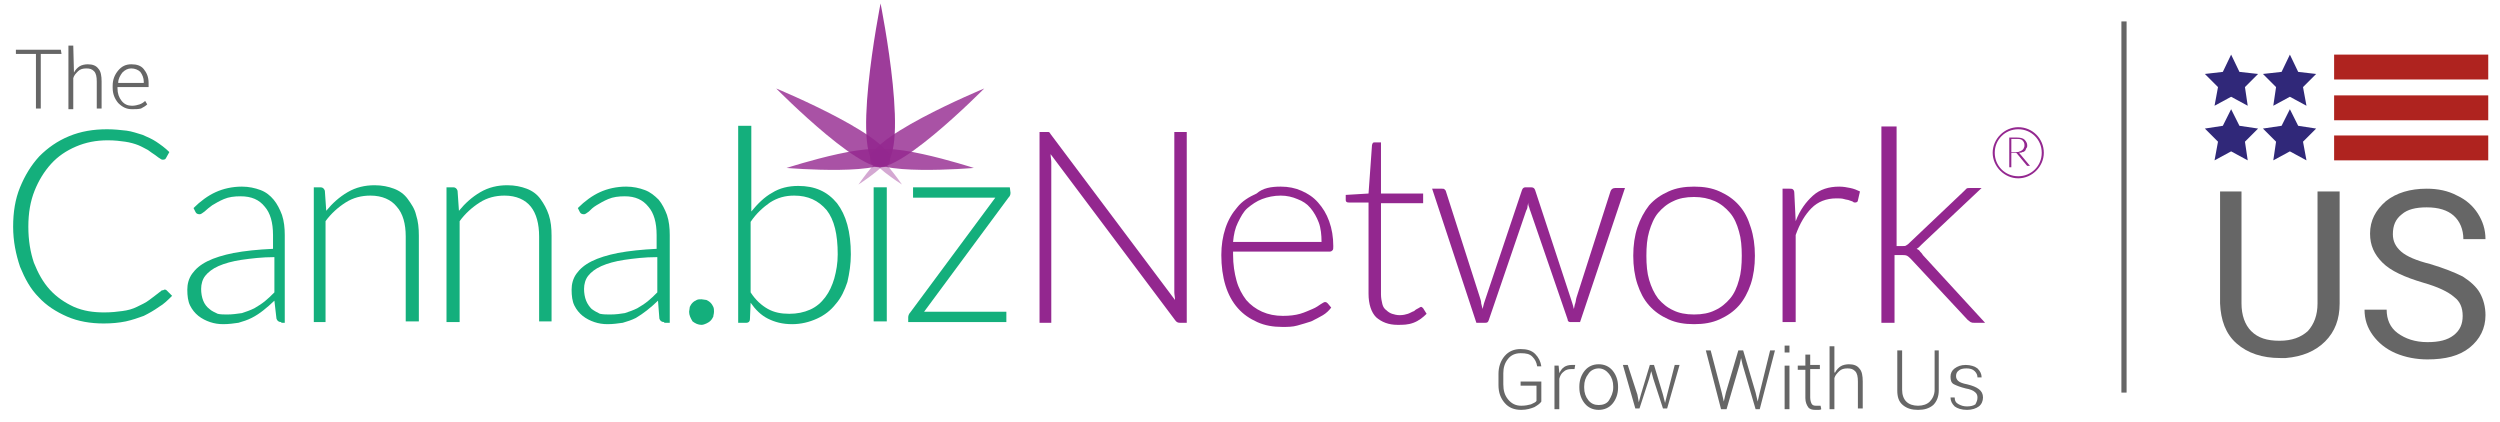 <?xml version="1.0" encoding="utf-8"?>
<!-- Generator: Adobe Illustrator 20.1.0, SVG Export Plug-In . SVG Version: 6.00 Build 0)  -->
<svg version="1.1" id="Layer_1" xmlns="http://www.w3.org/2000/svg" xmlns:xlink="http://www.w3.org/1999/xlink" x="0px" y="0px"
	 viewBox="0 0 361.7 61" style="enable-background:new 0 0 361.7 61;" xml:space="preserve">
<style type="text/css">
	.st0{fill:#93278F;}
	.st1{fill:#666666;}
	.st2{opacity:0.8;fill:#93278F;enable-background:new    ;}
	.st3{opacity:0.4;fill:#93278F;enable-background:new    ;}
	.st4{opacity:0.9;fill:#93278F;enable-background:new    ;}
	.st5{fill:#14AF7C;}
	.st6{fill:#302879;}
	.st7{fill:#AF231F;}
	.st8{fill:#666666;stroke:#666666;stroke-width:0.75;stroke-miterlimit:10;}
</style>
<g>
	<g>
		<g>
			<path class="st0" d="M291,22.3v1.9h-0.3v-4.3h1.1c0.5,0,0.9,0.1,1.1,0.3c0.2,0.2,0.4,0.5,0.4,0.8c0,0.2,0,0.3-0.1,0.4
				s-0.1,0.3-0.2,0.4s-0.2,0.2-0.4,0.2c-0.1,0.1-0.3,0.1-0.5,0.1l0.1,0.1l1.5,1.8h-0.3h-0.1c0,0,0,0-0.1-0.1l-1.4-1.7l-0.1-0.1
				c0,0-0.1,0-0.2,0H291V22.3z M291,22h0.7c0.2,0,0.4,0,0.5-0.1c0.1,0,0.3-0.1,0.4-0.2s0.2-0.2,0.2-0.3c0.1-0.1,0.1-0.3,0.1-0.4
				c0-0.3-0.1-0.5-0.3-0.7s-0.5-0.2-0.9-0.2H291V22z"/>
		</g>
		<path class="st0" d="M292,18.4c-2,0-3.7,1.7-3.7,3.7s1.7,3.7,3.7,3.7s3.7-1.7,3.7-3.7S294.1,18.4,292,18.4z M292,25.5
			c-1.9,0-3.4-1.5-3.4-3.4s1.5-3.4,3.4-3.4s3.4,1.5,3.4,3.4S293.9,25.5,292,25.5z"/>
	</g>
	<g>
		<g>
			<g>
				<path class="st1" d="M223,58.1c-0.2,0.3-0.5,0.5-1,0.8c-0.5,0.2-1.1,0.4-1.9,0.4c-1,0-1.8-0.3-2.4-1c-0.6-0.7-0.9-1.5-0.9-2.6
					v-1.6c0-1,0.3-1.9,0.9-2.6c0.6-0.7,1.4-1,2.3-1c0.9,0,1.6,0.2,2.1,0.7s0.8,1.1,0.9,1.8l0,0h-0.6c-0.1-0.6-0.3-1-0.7-1.4
					s-0.9-0.5-1.7-0.5s-1.4,0.3-1.8,0.8c-0.5,0.6-0.7,1.3-0.7,2.1v1.6c0,0.9,0.2,1.6,0.7,2.2s1.1,0.9,1.9,0.9c0.6,0,1-0.1,1.4-0.2
					c0.4-0.2,0.7-0.3,0.8-0.5v-2.2H220v-0.6h3V58.1z"/>
				<path class="st1" d="M227.8,53.4h-0.5c-0.4,0-0.8,0.1-1.1,0.4c-0.3,0.2-0.5,0.6-0.6,1v4.4h-0.7v-6.3h0.6l0.1,1V54
					c0.2-0.4,0.4-0.7,0.7-0.9s0.7-0.3,1.1-0.3c0.1,0,0.2,0,0.3,0s0.2,0,0.2,0L227.8,53.4z"/>
				<path class="st1" d="M228.5,55.9c0-0.9,0.3-1.7,0.8-2.3s1.2-0.9,2-0.9s1.5,0.3,2,0.9c0.5,0.6,0.8,1.4,0.8,2.3v0.2
					c0,0.9-0.3,1.7-0.8,2.3s-1.2,0.9-2,0.9s-1.5-0.3-2-0.9c-0.5-0.6-0.8-1.4-0.8-2.3V55.9z M229.2,56.1c0,0.7,0.2,1.3,0.6,1.8
					s0.9,0.7,1.5,0.7s1.2-0.2,1.5-0.7s0.6-1.1,0.6-1.8v-0.2c0-0.7-0.2-1.3-0.6-1.8c-0.4-0.5-0.9-0.8-1.5-0.8s-1.2,0.3-1.5,0.8
					c-0.4,0.5-0.6,1.1-0.6,1.8V56.1z"/>
				<path class="st1" d="M236.9,57.1l0.2,1.1l0,0l0.3-1.1l1.3-4.3h0.6l1.3,4.3l0.3,1.2l0,0l0.3-1.2l1.1-4.3h0.7l-1.8,6.3h-0.6
					l-1.4-4.3l-0.3-1.1l0,0l-0.3,1.1l-1.4,4.3h-0.6l-1.8-6.3h0.7L236.9,57.1z"/>
				<path class="st1" d="M249.1,56.8l0.3,1.3l0,0l0.3-1.3l1.8-6.1h0.7l1.8,6.1l0.3,1.3l0,0l0.3-1.3l1.5-6.1h0.7l-2.2,8.5H254
					l-1.9-6.5l-0.2-0.9l0,0l-0.2,0.9l-1.9,6.5H249l-2.2-8.5h0.7L249.1,56.8z"/>
				<path class="st1" d="M258.9,51h-0.7v-1h0.7V51z M258.9,59.2h-0.7v-6.3h0.7V59.2z"/>
				<path class="st1" d="M261.9,51.2v1.6h1.4v0.6h-1.4v4.1c0,0.4,0.1,0.7,0.2,0.9s0.3,0.3,0.6,0.3c0.1,0,0.2,0,0.3,0
					c0.1,0,0.2,0,0.4,0l0.1,0.5c-0.1,0.1-0.3,0.1-0.4,0.1s-0.3,0-0.5,0c-0.4,0-0.8-0.1-1-0.4c-0.2-0.3-0.4-0.7-0.4-1.3v-4.1h-1.1
					v-0.6h1.1v-1.6h0.7V51.2z"/>
				<path class="st1" d="M265.5,53.9c0.2-0.4,0.5-0.7,0.8-0.9s0.8-0.3,1.2-0.3c0.7,0,1.2,0.2,1.5,0.6c0.4,0.4,0.5,1.1,0.5,1.9v3.9
					h-0.7v-3.9c0-0.7-0.1-1.2-0.4-1.5s-0.6-0.4-1.1-0.4s-0.9,0.1-1.2,0.4c-0.3,0.3-0.6,0.6-0.7,1v4.5h-0.7v-9.1h0.7v3.8H265.5z"/>
				<path class="st1" d="M280.5,50.7v5.8c0,0.9-0.3,1.6-0.8,2.1c-0.6,0.5-1.3,0.7-2.2,0.7c-0.9,0-1.6-0.2-2.2-0.7s-0.8-1.2-0.8-2.1
					v-5.8h0.7v5.7c0,0.7,0.2,1.3,0.6,1.7s1,0.6,1.7,0.6s1.3-0.2,1.7-0.6c0.4-0.4,0.7-1,0.7-1.7v-5.7H280.5z"/>
				<path class="st1" d="M286.1,57.5c0-0.3-0.1-0.6-0.4-0.8c-0.2-0.2-0.7-0.4-1.3-0.5c-0.8-0.2-1.3-0.4-1.7-0.6s-0.5-0.6-0.5-1.1
					s0.2-0.9,0.6-1.2s0.9-0.5,1.6-0.5s1.3,0.2,1.7,0.5c0.4,0.4,0.6,0.8,0.6,1.3l0,0h-0.6c0-0.3-0.1-0.6-0.4-0.9s-0.7-0.4-1.2-0.4
					s-0.9,0.1-1.1,0.3c-0.3,0.2-0.4,0.5-0.4,0.8s0.1,0.5,0.3,0.7s0.7,0.4,1.3,0.5c0.8,0.2,1.3,0.4,1.7,0.7c0.4,0.3,0.6,0.7,0.6,1.2
					s-0.2,1-0.6,1.3s-1,0.5-1.7,0.5c-0.8,0-1.4-0.2-1.8-0.5c-0.4-0.4-0.6-0.8-0.6-1.3l0,0h0.6c0,0.5,0.2,0.8,0.6,1s0.7,0.3,1.2,0.3
					s0.9-0.1,1.2-0.3C286,58.1,286.1,57.9,286.1,57.5z"/>
			</g>
		</g>
		<g>
			<g>
				<path class="st1" d="M8.9,7.8h-3v7.9H5.2V7.8H2.3V7.2h6.5L8.9,7.8L8.9,7.8z"/>
				<path class="st1" d="M10.7,10.5c0.2-0.4,0.5-0.7,0.8-0.9s0.8-0.3,1.2-0.3c0.7,0,1.2,0.2,1.5,0.6c0.4,0.4,0.5,1.1,0.5,1.9v3.9H14
					v-3.9c0-0.7-0.1-1.2-0.4-1.5C13.3,10,13,9.9,12.5,9.9s-0.9,0.1-1.2,0.4c-0.3,0.3-0.6,0.6-0.7,1v4.5H9.9V6.6h0.7L10.7,10.5
					L10.7,10.5z"/>
				<path class="st1" d="M19.1,15.8c-0.8,0-1.4-0.3-2-0.9c-0.5-0.6-0.8-1.3-0.8-2.2v-0.3c0-0.9,0.3-1.6,0.8-2.2
					c0.5-0.6,1.1-0.9,1.9-0.9s1.4,0.2,1.8,0.7s0.7,1.1,0.7,2v0.6H17v0.2c0,0.7,0.2,1.3,0.6,1.8s0.9,0.7,1.5,0.7
					c0.4,0,0.8-0.1,1.1-0.2c0.3-0.1,0.6-0.3,0.8-0.5l0.3,0.5c-0.2,0.2-0.5,0.4-0.9,0.6C20,15.8,19.6,15.8,19.1,15.8z M19,9.9
					c-0.5,0-0.9,0.2-1.3,0.6c-0.3,0.4-0.6,0.9-0.6,1.5l0,0h3.7v-0.2c0-0.5-0.2-1-0.5-1.4C20,10.1,19.5,9.9,19,9.9z"/>
			</g>
		</g>
		<g>
			<g>
				<path class="st0" d="M151.7,19.1c0.1,0,0.2,0.1,0.3,0.3l18,24c0-0.4-0.1-0.8-0.1-1.1V19.1h1.8v27.6h-1c-0.3,0-0.5-0.1-0.7-0.4
					l-18-24c0,0.4,0.1,0.8,0.1,1.1v23.3h-1.7V19.1h1C151.5,19.1,151.6,19.1,151.7,19.1z"/>
				<path class="st0" d="M185.3,27c1.1,0,2.1,0.2,3,0.6s1.7,0.9,2.4,1.7s1.2,1.6,1.6,2.7c0.4,1.1,0.6,2.3,0.6,3.6
					c0,0.3,0,0.5-0.1,0.6s-0.2,0.2-0.4,0.2h-14v0.4c0,1.5,0.2,2.7,0.5,3.8s0.8,2,1.4,2.8c0.6,0.7,1.4,1.3,2.3,1.7
					c0.9,0.4,1.9,0.6,3,0.6c1,0,1.8-0.1,2.5-0.3s1.3-0.5,1.8-0.7s0.9-0.5,1.2-0.7s0.5-0.3,0.6-0.3c0.2,0,0.3,0.1,0.4,0.2l0.5,0.6
					c-0.3,0.4-0.7,0.8-1.2,1.1s-1.1,0.6-1.7,0.9c-0.6,0.2-1.3,0.4-2,0.6s-1.4,0.2-2.2,0.2c-1.3,0-2.5-0.2-3.6-0.7s-2-1.1-2.8-2
					s-1.4-2-1.8-3.3c-0.4-1.3-0.6-2.8-0.6-4.4c0-1.4,0.2-2.7,0.6-3.9c0.4-1.2,1-2.2,1.7-3c0.7-0.9,1.7-1.5,2.8-2
					C182.7,27.2,183.9,27,185.3,27z M185.3,28.3c-1,0-1.9,0.2-2.7,0.5s-1.5,0.8-2.1,1.3s-1,1.3-1.4,2.1c-0.4,0.8-0.6,1.7-0.7,2.8
					h12.8c0-1-0.1-2-0.4-2.8c-0.3-0.8-0.7-1.5-1.2-2.1s-1.1-1-1.9-1.3C187,28.5,186.2,28.3,185.3,28.3z"/>
				<path class="st0" d="M202.2,47c-1.3,0-2.3-0.4-3.1-1.1c-0.7-0.7-1.1-1.9-1.1-3.4V29.3h-2.8c-0.1,0-0.3,0-0.4-0.1
					c-0.1-0.1-0.1-0.2-0.1-0.3v-0.7L198,28l0.5-7c0-0.1,0.1-0.2,0.1-0.3c0.1-0.1,0.2-0.1,0.3-0.1h0.9V28h6.1v1.4h-6.1v13.2
					c0,0.5,0.1,1,0.2,1.4c0.1,0.4,0.3,0.7,0.6,0.9c0.2,0.2,0.5,0.4,0.8,0.5s0.7,0.2,1.1,0.2c0.5,0,0.9-0.1,1.2-0.2
					c0.3-0.1,0.6-0.3,0.9-0.4c0.2-0.2,0.4-0.3,0.6-0.4s0.3-0.2,0.4-0.2c0.1,0,0.2,0.1,0.3,0.2l0.5,0.8c-0.5,0.5-1.1,1-1.9,1.3
					S203,47,202.2,47z"/>
				<path class="st0" d="M207.2,27.3h1.4c0.2,0,0.3,0,0.4,0.1s0.2,0.2,0.2,0.3l4.9,15.3c0.1,0.3,0.2,0.6,0.2,0.9
					c0.1,0.3,0.1,0.5,0.2,0.8c0.1-0.3,0.1-0.5,0.2-0.8c0.1-0.3,0.2-0.6,0.3-0.9l5.2-15.5c0.1-0.3,0.3-0.4,0.5-0.4h0.8
					c0.3,0,0.5,0.1,0.6,0.4l5.1,15.5c0.2,0.6,0.4,1.2,0.5,1.7c0.1-0.3,0.1-0.6,0.2-0.8c0.1-0.3,0.1-0.6,0.2-0.9l4.9-15.3
					c0.1-0.3,0.3-0.5,0.7-0.5h1.4l-6.5,19.4h-1.4c-0.2,0-0.4-0.1-0.4-0.4l-5.4-15.7c-0.1-0.2-0.1-0.4-0.2-0.6
					c-0.1-0.2-0.1-0.4-0.1-0.6c0,0.2-0.1,0.4-0.1,0.6s-0.1,0.4-0.2,0.6l-5.4,15.8c-0.1,0.3-0.2,0.4-0.5,0.4h-1.3L207.2,27.3z"/>
				<path class="st0" d="M245.1,27c1.4,0,2.6,0.2,3.7,0.7c1.1,0.5,2,1.1,2.8,2s1.3,1.9,1.7,3.2c0.4,1.2,0.6,2.6,0.6,4.1
					s-0.2,2.9-0.6,4.1c-0.4,1.2-1,2.3-1.7,3.1c-0.8,0.9-1.7,1.5-2.8,2s-2.3,0.7-3.7,0.7s-2.6-0.2-3.7-0.7c-1.1-0.5-2-1.1-2.8-2
					s-1.3-1.9-1.7-3.1c-0.4-1.2-0.6-2.6-0.6-4.1s0.2-2.9,0.6-4.1c0.4-1.2,1-2.3,1.7-3.2c0.8-0.9,1.7-1.5,2.8-2
					C242.5,27.2,243.7,27,245.1,27z M245.1,45.5c1.2,0,2.2-0.2,3-0.6c0.9-0.4,1.6-1,2.2-1.7c0.6-0.7,1-1.6,1.3-2.7
					c0.3-1,0.4-2.2,0.4-3.5s-0.1-2.5-0.4-3.5c-0.3-1.1-0.7-2-1.3-2.7s-1.3-1.3-2.2-1.7c-0.9-0.4-1.9-0.6-3-0.6c-1.2,0-2.2,0.2-3,0.6
					c-0.9,0.4-1.6,1-2.2,1.7c-0.6,0.7-1,1.7-1.3,2.7s-0.4,2.2-0.4,3.5s0.1,2.5,0.4,3.5c0.3,1,0.7,1.9,1.3,2.7
					c0.6,0.7,1.3,1.3,2.2,1.7C242.9,45.3,243.9,45.5,245.1,45.5z"/>
				<path class="st0" d="M257.9,46.7V27.3h1c0.2,0,0.4,0,0.5,0.1s0.2,0.2,0.2,0.5l0.2,4.1c0.6-1.6,1.5-2.8,2.5-3.7
					c1-0.9,2.3-1.3,3.8-1.3c0.6,0,1.1,0.1,1.6,0.2s1,0.3,1.4,0.5l-0.3,1.3c0,0.2-0.2,0.3-0.4,0.3c-0.1,0-0.2,0-0.3-0.1
					c-0.1-0.1-0.3-0.1-0.5-0.2s-0.5-0.1-0.8-0.2s-0.7-0.1-1.1-0.1c-1.5,0-2.7,0.5-3.6,1.4s-1.7,2.2-2.3,3.9v12.6h-1.9V46.7z"/>
				<path class="st0" d="M274.4,18.3v17.3h0.9c0.2,0,0.4,0,0.5-0.1c0.2-0.1,0.3-0.2,0.5-0.4l7.8-7.4c0.1-0.1,0.3-0.3,0.4-0.4
					s0.3-0.1,0.6-0.1h1.6l-8.6,8.1c-0.1,0.1-0.3,0.3-0.4,0.4c-0.1,0.1-0.2,0.2-0.4,0.3c0.2,0.1,0.4,0.2,0.5,0.4
					c0.1,0.1,0.3,0.3,0.4,0.5l9,9.8h-1.6c-0.2,0-0.3,0-0.5-0.1c-0.1-0.1-0.3-0.2-0.4-0.3l-8.2-8.8c-0.2-0.2-0.4-0.4-0.6-0.5
					s-0.5-0.1-0.9-0.1h-0.9v9.8h-1.9V18.3H274.4z"/>
			</g>
		</g>
		<g>
			<g>
				<path class="st2" d="M140.9,24.3c0,0-14.8-4.8-15-1.7C125.6,25.6,140.9,24.3,140.9,24.3z"/>
				<path class="st2" d="M113.8,24.3c0,0,14.8-4.8,15-1.7C129.1,25.6,113.8,24.3,113.8,24.3z"/>
				<path class="st3" d="M130.5,26.7c0,0-3.5-5.1-4.3-4.2C125.3,23.4,130.5,26.7,130.5,26.7z"/>
				<path class="st3" d="M124.2,26.7c0,0,3.5-5.1,4.3-4.2S124.2,26.7,124.2,26.7z"/>
				<path class="st4" d="M127.4,0.5c0,0-4.7,23.6,0,23.5C132.1,23.8,127.4,0.5,127.4,0.5z"/>
				<path class="st2" d="M142.4,12.8c0,0-18.6,7.7-16.3,10.9C128.4,27,142.4,12.8,142.4,12.8z"/>
				<path class="st2" d="M112.3,12.8c0,0,18.6,7.7,16.3,10.9C126.3,27,112.3,12.8,112.3,12.8z"/>
			</g>
			<g>
				<path class="st5" d="M23.8,41.9c0.1,0,0.2,0,0.3,0.1l0.8,0.8c-0.6,0.6-1.2,1.2-1.9,1.6c-0.7,0.5-1.4,0.9-2.2,1.3
					c-0.8,0.3-1.7,0.6-2.6,0.8c-1,0.2-2,0.3-3.2,0.3c-1.9,0-3.7-0.3-5.3-1s-3-1.6-4.1-2.8c-1.2-1.2-2-2.7-2.7-4.4
					c-0.6-1.8-1-3.7-1-5.8c0-2.1,0.3-4,1-5.7s1.6-3.2,2.8-4.5c1.2-1.2,2.6-2.2,4.3-2.9c1.7-0.7,3.5-1,5.5-1c1,0,1.9,0.1,2.8,0.2
					c0.8,0.1,1.6,0.4,2.3,0.6c0.7,0.3,1.4,0.6,2,1s1.3,0.9,1.9,1.5L24,22.9c-0.1,0.2-0.3,0.2-0.5,0.2c-0.1,0-0.3-0.1-0.4-0.2
					c-0.2-0.1-0.4-0.3-0.7-0.5c-0.3-0.2-0.6-0.4-1-0.7C21,21.5,20.5,21.2,20,21s-1.2-0.4-1.9-0.5c-0.7-0.1-1.5-0.2-2.5-0.2
					c-1.7,0-3.2,0.3-4.6,0.9s-2.6,1.4-3.6,2.5S5.6,26.1,5,27.6s-0.9,3.2-0.9,5.2s0.3,3.7,0.8,5.2c0.6,1.5,1.3,2.8,2.3,3.9
					c1,1.1,2.2,1.9,3.5,2.5c1.4,0.6,2.8,0.8,4.4,0.8c1,0,1.9-0.1,2.6-0.2c0.8-0.1,1.5-0.3,2.1-0.6s1.3-0.6,1.8-1s1.1-0.8,1.7-1.3
					c0.1-0.1,0.1-0.1,0.2-0.1C23.7,42,23.7,41.9,23.8,41.9z"/>
				<path class="st5" d="M40.7,46.6c-0.4,0-0.6-0.2-0.7-0.5l-0.3-2.6c-0.5,0.5-1.1,1-1.6,1.4S37,45.7,36.4,46
					c-0.6,0.3-1.2,0.5-1.9,0.7c-0.7,0.1-1.4,0.2-2.2,0.2c-0.7,0-1.3-0.1-1.9-0.3s-1.2-0.5-1.7-0.9s-0.9-0.9-1.2-1.5
					c-0.3-0.6-0.4-1.4-0.4-2.3c0-0.8,0.2-1.6,0.7-2.3s1.2-1.3,2.2-1.8s2.3-0.9,3.8-1.2c1.6-0.3,3.5-0.5,5.7-0.6v-2
					c0-1.8-0.4-3.2-1.2-4.1c-0.8-1-1.9-1.5-3.5-1.5c-0.9,0-1.7,0.1-2.4,0.4s-1.2,0.6-1.7,0.9c-0.4,0.3-0.8,0.6-1.1,0.9
					c-0.3,0.2-0.5,0.4-0.7,0.4c-0.3,0-0.5-0.1-0.6-0.3L28,30.1c1-1,2.1-1.8,3.2-2.3c1.1-0.5,2.4-0.8,3.8-0.8c1,0,1.9,0.2,2.7,0.5
					s1.4,0.8,1.9,1.4s0.9,1.4,1.2,2.2c0.3,0.9,0.4,1.9,0.4,2.9v12.7h-0.5V46.6z M32.9,45.5c0.7,0,1.4-0.1,2.1-0.2
					c0.6-0.2,1.2-0.4,1.8-0.7c0.5-0.3,1-0.6,1.5-1s0.9-0.8,1.4-1.3v-5.1c-1.8,0-3.4,0.2-4.8,0.4c-1.3,0.2-2.4,0.5-3.3,0.9
					c-0.9,0.4-1.5,0.9-1.9,1.4s-0.6,1.2-0.6,1.9c0,0.6,0.1,1.2,0.3,1.7c0.2,0.5,0.5,0.9,0.9,1.2c0.3,0.3,0.8,0.5,1.2,0.7
					C31.9,45.5,32.4,45.5,32.9,45.5z"/>
				<path class="st5" d="M45.4,46.6V27.1h1c0.3,0,0.5,0.2,0.6,0.5l0.2,2.9c0.9-1.1,1.9-2,3.1-2.7c1.2-0.7,2.5-1,3.9-1
					c1.1,0,2,0.2,2.8,0.5s1.5,0.8,2,1.5s1,1.4,1.2,2.3c0.3,0.9,0.4,1.9,0.4,3v12.4h-1.9V34.2c0-1.8-0.4-3.3-1.3-4.3
					c-0.8-1-2.1-1.6-3.8-1.6c-1.3,0-2.5,0.3-3.6,1s-2.1,1.6-2.9,2.7v14.6C47.1,46.6,45.4,46.6,45.4,46.6z"/>
				<path class="st5" d="M64.6,46.6V27.1h1c0.3,0,0.5,0.2,0.6,0.5l0.2,2.9c0.9-1.1,1.9-2,3.1-2.7s2.5-1,3.9-1c1.1,0,2,0.2,2.8,0.5
					s1.5,0.8,2,1.5s0.9,1.4,1.2,2.3c0.3,0.9,0.4,1.9,0.4,3v12.4H78V34.2c0-1.8-0.4-3.3-1.2-4.3c-0.8-1-2.1-1.6-3.8-1.6
					c-1.3,0-2.5,0.3-3.6,1s-2.1,1.6-2.9,2.7v14.6C66.5,46.6,64.6,46.6,64.6,46.6z"/>
				<path class="st5" d="M96.1,46.6c-0.4,0-0.6-0.2-0.7-0.5l-0.2-2.6c-0.5,0.5-1.1,1-1.6,1.4S92.5,45.7,92,46
					c-0.6,0.3-1.2,0.5-1.9,0.7c-0.7,0.1-1.4,0.2-2.2,0.2c-0.7,0-1.3-0.1-1.9-0.3s-1.2-0.5-1.7-0.9s-0.9-0.9-1.2-1.5
					c-0.3-0.6-0.4-1.4-0.4-2.3c0-0.8,0.2-1.6,0.7-2.3s1.2-1.3,2.2-1.8s2.3-0.9,3.8-1.2c1.6-0.3,3.5-0.5,5.6-0.6v-2
					c0-1.8-0.4-3.2-1.2-4.1c-0.8-1-1.9-1.5-3.4-1.5c-0.9,0-1.7,0.1-2.4,0.4c-0.7,0.3-1.2,0.6-1.7,0.9s-0.8,0.6-1.1,0.9
					c-0.3,0.2-0.5,0.4-0.7,0.4c-0.3,0-0.5-0.1-0.6-0.3l-0.3-0.6c1-1,2.1-1.8,3.2-2.3s2.4-0.8,3.8-0.8c1,0,1.9,0.2,2.7,0.5
					c0.8,0.3,1.4,0.8,2,1.4c0.5,0.6,0.9,1.4,1.2,2.2c0.3,0.9,0.4,1.9,0.4,2.9v12.7h-0.8V46.6z M88.3,45.5c0.8,0,1.5-0.1,2.1-0.2
					c0.6-0.2,1.2-0.4,1.8-0.7c0.5-0.3,1-0.6,1.5-1s0.9-0.8,1.4-1.3v-5.1c-1.9,0-3.4,0.2-4.8,0.4c-1.3,0.2-2.4,0.5-3.3,0.9
					s-1.5,0.9-1.9,1.4s-0.6,1.2-0.6,1.9c0,0.6,0.1,1.2,0.3,1.7c0.2,0.5,0.5,0.9,0.8,1.2c0.4,0.3,0.8,0.5,1.2,0.7
					C87.3,45.5,87.8,45.5,88.3,45.5z"/>
				<path class="st5" d="M99.7,45.1c0-0.2,0.1-0.5,0.1-0.7c0.1-0.2,0.2-0.4,0.4-0.6c0.2-0.2,0.4-0.3,0.6-0.4
					c0.2-0.1,0.4-0.1,0.7-0.1c0.2,0,0.5,0.1,0.7,0.1c0.2,0.1,0.4,0.2,0.6,0.4s0.3,0.4,0.4,0.6c0.1,0.2,0.1,0.5,0.1,0.7
					c0,0.3-0.1,0.5-0.1,0.7c-0.1,0.2-0.2,0.4-0.4,0.6c-0.2,0.2-0.4,0.3-0.6,0.4c-0.2,0.1-0.5,0.2-0.7,0.2c-0.5,0-0.9-0.2-1.3-0.5
					C99.9,46,99.7,45.6,99.7,45.1z"/>
				<path class="st5" d="M106.8,46.6V18.2h1.9v12.4c0.9-1.1,1.9-2.1,3-2.7c1.1-0.7,2.4-1,3.8-1c2.4,0,4.2,0.8,5.6,2.5
					c1.3,1.7,2,4.1,2,7.4c0,1.4-0.2,2.7-0.5,4c-0.4,1.2-0.9,2.3-1.7,3.2c-0.7,0.9-1.6,1.6-2.7,2.1s-2.3,0.8-3.6,0.8
					c-1.4,0-2.5-0.3-3.5-0.8s-1.8-1.3-2.5-2.3l-0.1,2.4c0,0.3-0.2,0.5-0.5,0.5h-1.2V46.6z M114.9,28.3c-1.3,0-2.4,0.3-3.5,1
					c-1,0.7-2,1.6-2.8,2.8v10.2c0.7,1.1,1.6,1.9,2.5,2.4s1.9,0.7,3.1,0.7c1.1,0,2.1-0.2,3-0.6c0.9-0.4,1.6-1,2.2-1.8s1-1.7,1.3-2.7
					c0.3-1.1,0.5-2.2,0.5-3.5c0-2.9-0.5-5-1.6-6.4C118.4,29,116.9,28.3,114.9,28.3z"/>
				<path class="st5" d="M128.3,27.1v19.4h-1.9V27.1H128.3z"/>
				<path class="st5" d="M146.2,27.9c0,0.3-0.1,0.5-0.3,0.7l-12.2,16.5h11.9v1.5h-14.2v-0.7c0-0.2,0.1-0.5,0.3-0.7L144,28.6h-11.9
					v-1.5h14L146.2,27.9L146.2,27.9z"/>
			</g>
		</g>
	</g>
</g>
<g>
	<polygon class="st6" points="322.8,7.9 324,10.4 326.7,10.7 324.8,12.6 325.2,15.3 322.8,14 320.4,15.3 320.9,12.6 319,10.7 
		321.6,10.4 	"/>
	<polygon class="st6" points="331.3,7.9 332.5,10.4 335.1,10.7 333.2,12.6 333.7,15.3 331.3,14 328.9,15.3 329.3,12.6 327.4,10.7 
		330.1,10.4 	"/>
	<polygon class="st6" points="322.8,15.8 324,18.2 326.7,18.6 324.8,20.5 325.2,23.2 322.8,21.9 320.4,23.2 320.9,20.5 319,18.6 
		321.6,18.2 	"/>
	<polygon class="st6" points="331.3,15.8 332.5,18.2 335.1,18.6 333.2,20.5 333.7,23.2 331.3,21.9 328.9,23.2 329.3,20.5 
		327.4,18.6 330.1,18.2 	"/>
	<rect x="337.7" y="7.9" class="st7" width="22.3" height="3.6"/>
	<rect x="337.7" y="13.8" class="st7" width="22.3" height="3.6"/>
	<rect x="337.7" y="19.6" class="st7" width="22.3" height="3.6"/>
	<g>
		<path class="st1" d="M338.5,27.7v16.2c0,2.3-0.7,4.1-2.1,5.5c-1.4,1.4-3.3,2.2-5.7,2.4l-0.8,0c-2.6,0-4.7-0.7-6.3-2.1
			c-1.6-1.4-2.3-3.4-2.4-5.8V27.7h3.1v16.2c0,1.7,0.5,3.1,1.4,4c1,1,2.3,1.4,4.1,1.4c1.8,0,3.1-0.5,4.1-1.4c0.9-1,1.4-2.3,1.4-4
			V27.7H338.5z"/>
		<path class="st1" d="M350.6,40.9c-2.7-0.8-4.7-1.7-5.9-2.9s-1.8-2.5-1.8-4.2c0-1.9,0.8-3.4,2.3-4.7c1.5-1.2,3.5-1.8,5.9-1.8
			c1.6,0,3.1,0.3,4.4,1c1.3,0.6,2.3,1.5,3,2.6c0.7,1.1,1.1,2.3,1.1,3.7h-3.2c0-1.4-0.5-2.6-1.4-3.4s-2.2-1.2-3.9-1.2
			c-1.6,0-2.8,0.3-3.6,1c-0.9,0.7-1.3,1.6-1.3,2.9c0,1,0.4,1.8,1.2,2.5s2.2,1.3,4.2,1.8c2,0.6,3.5,1.2,4.7,1.8
			c1.1,0.7,2,1.5,2.5,2.4c0.5,0.9,0.8,2,0.8,3.2c0,1.9-0.8,3.5-2.3,4.7c-1.5,1.2-3.5,1.7-6.1,1.7c-1.6,0-3.2-0.3-4.6-0.9
			c-1.4-0.6-2.5-1.5-3.3-2.6s-1.2-2.3-1.2-3.7h3.2c0,1.4,0.5,2.6,1.6,3.4c1.1,0.8,2.5,1.3,4.3,1.3c1.7,0,2.9-0.3,3.8-1
			c0.9-0.7,1.3-1.6,1.3-2.8s-0.4-2.1-1.2-2.7C354.2,42.2,352.7,41.5,350.6,40.9z"/>
	</g>
</g>
<line class="st8" x1="307.3" y1="3.1" x2="307.3" y2="56.8"/>
</svg>
